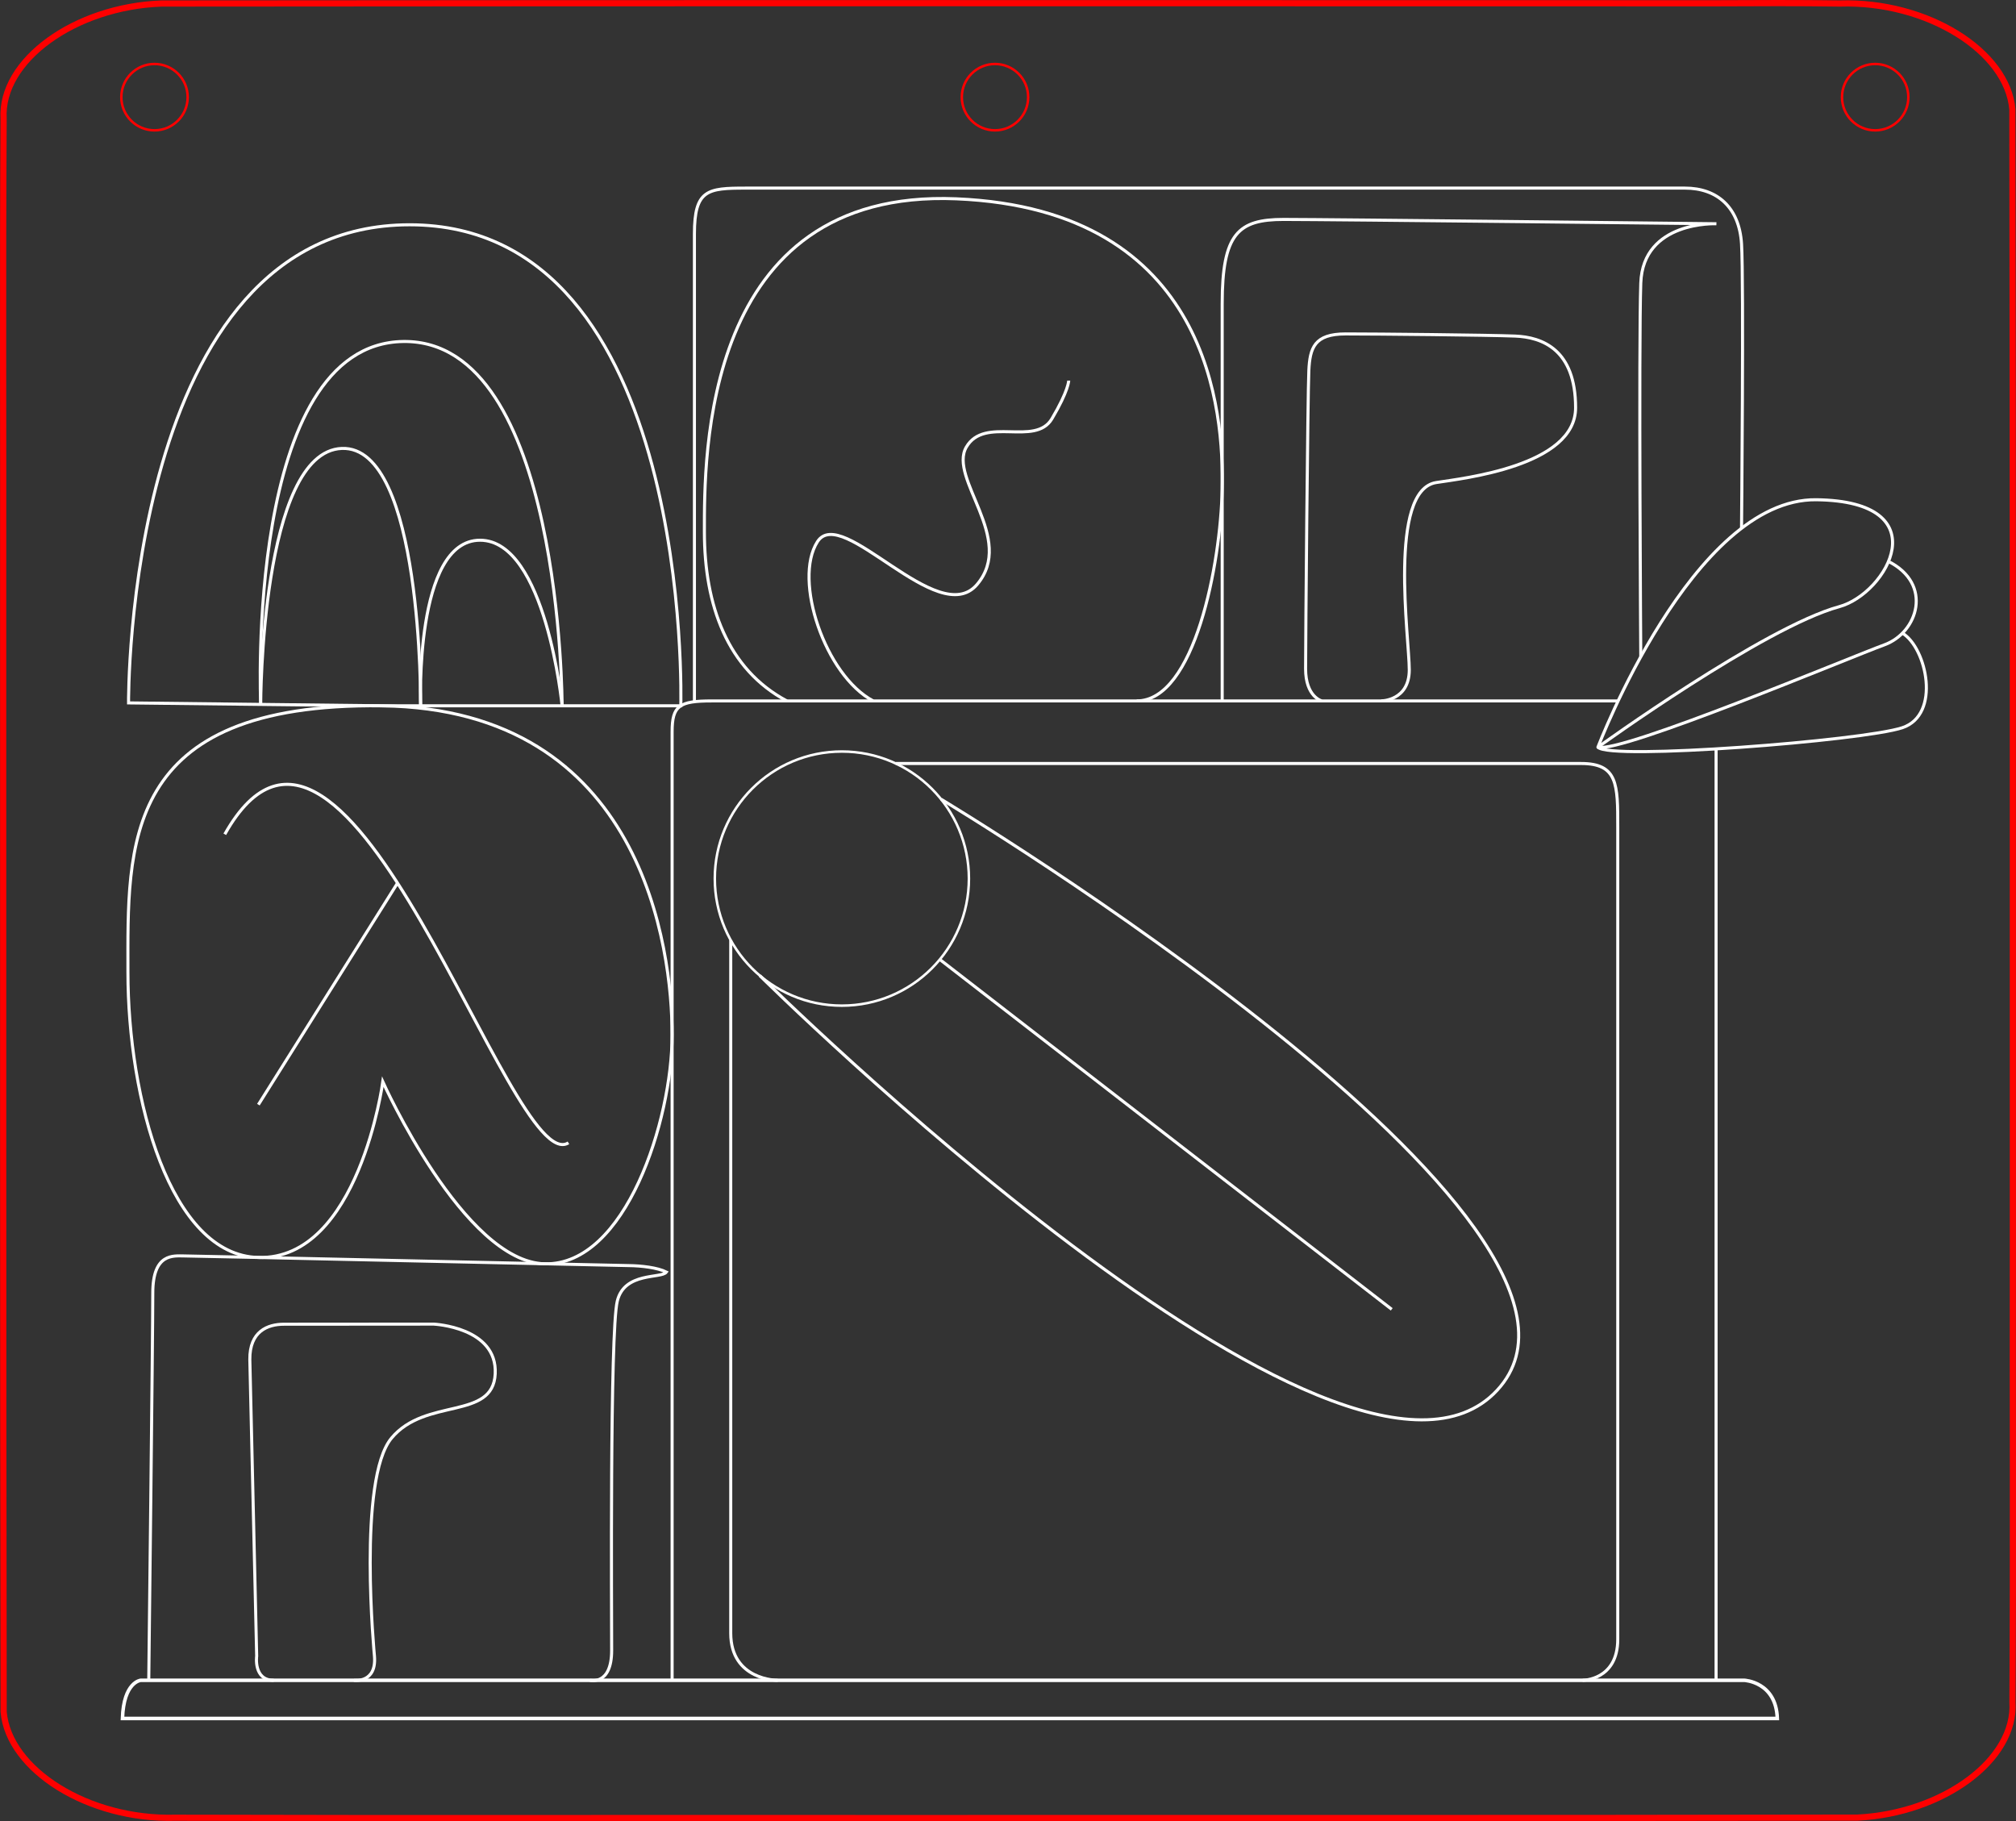 <?xml version="1.0" encoding="UTF-8" standalone="no"?>
<!-- Created with Inkscape (http://www.inkscape.org/) -->

<svg
   width="340.157"
   height="307.253"
   viewBox="0 0 90 81.294"
   version="1.1"
   id="svg5"
   inkscape:version="1.1 (c68e22c387, 2021-05-23)"
   sodipodi:docname="sina-kute-suli-li-sona-suli-tawa-ale.svg"
   xmlns:inkscape="http://www.inkscape.org/namespaces/inkscape"
   xmlns:sodipodi="http://sodipodi.sourceforge.net/DTD/sodipodi-0.dtd"
   xmlns="http://www.w3.org/2000/svg"
   xmlns:svg="http://www.w3.org/2000/svg">
  <rect x="0" y="0" width="90" height="81.294" fill="#333333" stroke="none"/>
  <sodipodi:namedview
     id="namedview7"
     pagecolor="#1e1e1e"
     bordercolor="#999999"
     borderopacity="1"
     inkscape:pageshadow="0"
     inkscape:pageopacity="0"
     inkscape:pagecheckerboard="true"
     inkscape:document-units="mm"
     showgrid="false"
     units="px"
     inkscape:zoom="0.7071068"
     inkscape:cx="265.87214"
     inkscape:cy="193.04015"
     inkscape:window-width="1854"
     inkscape:window-height="1056"
     inkscape:window-x="58"
     inkscape:window-y="440"
     inkscape:window-maximized="1"
     inkscape:current-layer="layer1"
     inkscape:snap-page="false"
     inkscape:object-paths="true"
     inkscape:object-nodes="true"
     inkscape:snap-global="false"
     inkscape:snap-smooth-nodes="true" />
  <defs
     id="defs2" />
  <g
     inkscape:label="Layer 1"
     inkscape:groupmode="layer"
     id="layer1"
     transform="translate(2.006,-9.902)">
    <path
       style="font-variation-settings:normal;opacity:1;vector-effect:none;fill:none;fill-opacity:1;stroke:#ffffff;stroke-width:0.158px;stroke-linecap:butt;stroke-linejoin:miter;stroke-miterlimit:4;stroke-dasharray:none;stroke-dashoffset:0;stroke-opacity:1;-inkscape-stroke:none;stop-color:#000000;stop-opacity:1"
       d="M 3.461,86.614 C 3.512,84.978 4.274,84.909 4.274,84.909 H 75.865 c 0,0 1.423,0.061 1.473,1.704 z"
       id="path870" />
    <path
       style="font-variation-settings:normal;opacity:1;vector-effect:none;fill:none;fill-opacity:1;stroke:#ffffff;stroke-width:0.136px;stroke-linecap:butt;stroke-linejoin:miter;stroke-miterlimit:4;stroke-dasharray:none;stroke-dashoffset:0;stroke-opacity:1;-inkscape-stroke:none;stop-color:#000000;stop-opacity:1"
       d="m 27.999,84.909 v -42.346 c 0,-1.167 0.33,-1.372 1.762,-1.372 h 40.472"
       id="path1027"
       sodipodi:nodetypes="cssc" />
    <path
       style="font-variation-settings:normal;opacity:1;vector-effect:none;fill:none;fill-opacity:1;stroke:#ffffff;stroke-width:0.136px;stroke-linecap:butt;stroke-linejoin:miter;stroke-miterlimit:4;stroke-dasharray:none;stroke-dashoffset:0;stroke-opacity:1;-inkscape-stroke:none;stop-color:#000000;stop-opacity:1"
       d="M 74.605,84.909 V 43.332"
       id="path1029"
       sodipodi:nodetypes="cc" />
    <path
       style="font-variation-settings:normal;opacity:1;vector-effect:none;fill:none;fill-opacity:1;stroke:#ffffff;stroke-width:0.136px;stroke-linecap:butt;stroke-linejoin:miter;stroke-miterlimit:4;stroke-dasharray:none;stroke-dashoffset:0;stroke-opacity:1;-inkscape-stroke:none;stop-color:#000000;stop-opacity:1"
       d="m 10.215,84.909 c -0.915,0 -0.762,-1.078 -0.762,-1.078 L 9.147,70.59 c -0.012,-1.26 0.794,-1.577 1.525,-1.576 0.614,0.001 6.685,-0.005 6.685,-0.005 0,0 2.846,0.134 2.745,2.218 -0.102,2.084 -3.104,1.04 -4.629,2.87 -1.525,1.83 -0.762,9.735 -0.762,9.735 0.102,1.22 -0.915,1.078 -0.915,1.078"
       id="path1247"
       sodipodi:nodetypes="cccscsscc" />
    <path
       style="font-variation-settings:normal;opacity:1;vector-effect:none;fill:none;fill-opacity:1;stroke:#ffffff;stroke-width:0.136px;stroke-linecap:butt;stroke-linejoin:miter;stroke-miterlimit:4;stroke-dasharray:none;stroke-dashoffset:0;stroke-opacity:1;-inkscape-stroke:none;stop-color:#000000;stop-opacity:1"
       d="m 4.635,84.909 c 0,0 0.18,-15.493 0.18,-17.29 0,-1.797 0.934,-1.653 1.402,-1.653 0.467,0 19.289,0.426 19.838,0.431 0.573,0.005 1.293,0.091 1.689,0.288 -0.217,0.308 -1.869,-0.024 -2.192,1.294 -0.335,1.363 -0.252,14.016 -0.252,15.597 0,1.581 -0.97,1.333 -0.97,1.333"
       id="path2107"
       sodipodi:nodetypes="cssscssc" />
    <path
       style="font-variation-settings:normal;opacity:1;vector-effect:none;fill:none;fill-opacity:1;stroke:#ffffff;stroke-width:0.136px;stroke-linecap:butt;stroke-linejoin:miter;stroke-miterlimit:4;stroke-dasharray:none;stroke-dashoffset:0;stroke-opacity:1;-inkscape-stroke:none;stop-color:#000000;stop-opacity:1"
       d="m 9.54,66.035 c 4.471,0.098 5.544,-7.843 5.544,-7.843 0,0 3.622,8.048 7.233,8.126 3.61,0.078 5.682,-6.411 5.682,-10.22 0,-3.809 -1.294,-14.545 -12.963,-14.689 C 3.368,41.264 3.705,47.66 3.705,53.301 c 0,5.641 1.881,12.647 5.835,12.734 z"
       id="path3413"
       sodipodi:nodetypes="ccssssc" />
    <path
       style="font-variation-settings:normal;opacity:1;vector-effect:none;fill:none;fill-opacity:1;stroke:#ffffff;stroke-width:0.136px;stroke-linecap:butt;stroke-linejoin:miter;stroke-miterlimit:4;stroke-dasharray:none;stroke-dashoffset:0;stroke-opacity:1;-inkscape-stroke:none;stop-color:#000000;stop-opacity:1"
       d="M 8.029,47.143 C 13.484,37.461 20.78,62.554 23.371,60.917"
       id="path3585" />
    <path
       style="font-variation-settings:normal;opacity:1;vector-effect:none;fill:none;fill-opacity:1;stroke:#ffffff;stroke-width:0.136px;stroke-linecap:butt;stroke-linejoin:miter;stroke-miterlimit:4;stroke-dasharray:none;stroke-dashoffset:0;stroke-opacity:1;-inkscape-stroke:none;stop-color:#000000;stop-opacity:1"
       d="M 15.741,49.321 9.529,59.213"
       id="path3587" />
    <circle
       style="fill:none;fill-rule:evenodd;stroke:#ffffff;stroke-width:0.112;stroke-linecap:round;paint-order:stroke fill markers;stop-color:#000000"
       id="path3886"
       cx="35.577"
       cy="49.121"
       r="5.672" />
    <path
       style="font-variation-settings:normal;opacity:1;vector-effect:none;fill:none;fill-opacity:1;stroke:#ffffff;stroke-width:0.136px;stroke-linecap:butt;stroke-linejoin:miter;stroke-miterlimit:4;stroke-dasharray:none;stroke-dashoffset:0;stroke-opacity:1;-inkscape-stroke:none;stop-color:#000000;stop-opacity:1"
       d="m 40.006,45.578 c 0,0 31.643,19.022 24.824,26.386 C 58.011,79.328 31.913,53.451 31.913,53.451"
       id="path4045" />
    <path
       style="font-variation-settings:normal;opacity:1;vector-effect:none;fill:none;fill-opacity:1;stroke:#ffffff;stroke-width:0.136px;stroke-linecap:butt;stroke-linejoin:miter;stroke-miterlimit:4;stroke-dasharray:none;stroke-dashoffset:0;stroke-opacity:1;-inkscape-stroke:none;stop-color:#000000;stop-opacity:1"
       d="M 39.95,52.733 60.125,68.35"
       id="path4047" />
    <path
       style="font-variation-settings:normal;opacity:1;vector-effect:none;fill:none;fill-opacity:1;stroke:#ffffff;stroke-width:0.136px;stroke-linecap:butt;stroke-linejoin:miter;stroke-miterlimit:4;stroke-dasharray:none;stroke-dashoffset:0;stroke-opacity:1;-inkscape-stroke:none;stop-color:#000000;stop-opacity:1"
       d="m 30.616,51.87 c 0,0 0,28.822 0,30.936 0,2.114 2.097,2.104 2.097,2.104"
       id="path4242" />
    <path
       style="font-variation-settings:normal;opacity:1;vector-effect:none;fill:none;fill-opacity:1;stroke:#ffffff;stroke-width:0.136px;stroke-linecap:butt;stroke-linejoin:miter;stroke-miterlimit:4;stroke-dasharray:none;stroke-dashoffset:0;stroke-opacity:1;-inkscape-stroke:none;stop-color:#000000;stop-opacity:1"
       d="m 37.983,43.984 c 0,0 28.961,0 30.598,0 1.637,0 1.634,0.933 1.634,2.83 0,1.897 0,34.433 0,36.264 0,1.831 -1.566,1.831 -1.566,1.831"
       id="path4244" />
    <path
       style="font-variation-settings:normal;opacity:1;fill:none;fill-opacity:1;stroke:#ffffff;stroke-width:0.137;stroke-linecap:butt;stroke-linejoin:round;stroke-miterlimit:4;stroke-dasharray:none;stroke-dashoffset:0;stroke-opacity:1;stop-color:#000000;stop-opacity:1"
       d="m 69.33,43.257 c 0,0 4.228,-11.115 9.751,-11.047 5.523,0.068 3.154,4.192 1.023,4.773 -3.353,0.914 -10.774,6.273 -10.774,6.273 z"
       id="path4602"
       sodipodi:nodetypes="cssc" />
    <path
       style="font-variation-settings:normal;opacity:1;vector-effect:none;fill:none;fill-opacity:1;stroke:#ffffff;stroke-width:0.136px;stroke-linecap:butt;stroke-linejoin:miter;stroke-miterlimit:4;stroke-dasharray:none;stroke-dashoffset:0;stroke-opacity:1;-inkscape-stroke:none;stop-color:#000000;stop-opacity:1"
       d="m 82.302,34.966 c 1.999,1.009 1.314,3.177 -0.187,3.722 -1.5,0.546 -11.728,4.841 -12.785,4.569"
       id="path4878"
       sodipodi:nodetypes="csc" />
    <path
       style="font-variation-settings:normal;opacity:1;vector-effect:none;fill:none;fill-opacity:1;stroke:#ffffff;stroke-width:0.136px;stroke-linecap:butt;stroke-linejoin:miter;stroke-miterlimit:4;stroke-dasharray:none;stroke-dashoffset:0;stroke-opacity:1;-inkscape-stroke:none;stop-color:#000000;stop-opacity:1"
       d="m 82.925,38.167 c 1.083,0.657 1.731,3.641 -0.007,4.22 -1.739,0.58 -13.092,1.466 -13.587,0.869"
       id="path5478" />
    <path
       style="font-variation-settings:normal;opacity:1;vector-effect:none;fill:none;fill-opacity:1;stroke:#ffffff;stroke-width:0.136px;stroke-linecap:butt;stroke-linejoin:miter;stroke-miterlimit:4;stroke-dasharray:none;stroke-dashoffset:0;stroke-opacity:1;-inkscape-stroke:none;stop-color:#000000;stop-opacity:1"
       d="m 33.122,41.191 c -2.659,-1.412 -3.682,-4.276 -3.682,-7.549 0,-3.273 -0.136,-15.342 11.251,-14.865 11.387,0.477 11.933,9.615 11.865,12.956 -0.068,3.341 -1.227,9.458 -3.819,9.458"
       id="path6865"
       sodipodi:nodetypes="csssc" />
    <path
       style="font-variation-settings:normal;opacity:1;vector-effect:none;fill:none;fill-opacity:1;stroke:#ffffff;stroke-width:0.136px;stroke-linecap:butt;stroke-linejoin:miter;stroke-miterlimit:4;stroke-dasharray:none;stroke-dashoffset:0;stroke-opacity:1;-inkscape-stroke:none;stop-color:#000000;stop-opacity:1"
       d="m 36.975,41.191 c -2.148,-1.139 -3.58,-5.401 -2.489,-7.106 1.091,-1.705 5.387,3.955 7.126,1.909 1.739,-2.046 -1.296,-4.739 -0.477,-6.137 0.818,-1.398 3.068,0 3.819,-1.261 0.75,-1.261 0.75,-1.705 0.75,-1.705"
       id="path7045"
       sodipodi:nodetypes="cssssc" />
    <path
       style="font-variation-settings:normal;opacity:1;vector-effect:none;fill:none;fill-opacity:1;stroke:#ffffff;stroke-width:0.136px;stroke-linecap:butt;stroke-linejoin:miter;stroke-miterlimit:4;stroke-dasharray:none;stroke-dashoffset:0;stroke-opacity:1;-inkscape-stroke:none;stop-color:#000000;stop-opacity:1"
       d="m 52.556,31.733 v 9.458"
       id="path7184" />
    <path
       style="font-variation-settings:normal;opacity:1;vector-effect:none;fill:none;fill-opacity:1;stroke:#ffffff;stroke-width:0.136px;stroke-linecap:butt;stroke-linejoin:miter;stroke-miterlimit:4;stroke-dasharray:none;stroke-dashoffset:0;stroke-opacity:1;-inkscape-stroke:none;stop-color:#000000;stop-opacity:1"
       d="m 52.556,31.733 v -8.275 c 0,-3.134 0.716,-3.761 2.741,-3.761 2.025,0 19.321,0.193 19.321,0.193 0,0 -3.279,-0.145 -3.375,2.652 -0.096,2.797 0,16.678 0,16.678"
       id="path7299"
       sodipodi:nodetypes="csscsc" />
    <path
       style="font-variation-settings:normal;opacity:1;vector-effect:none;fill:none;fill-opacity:1;stroke:#ffffff;stroke-width:0.136px;stroke-linecap:butt;stroke-linejoin:miter;stroke-miterlimit:4;stroke-dasharray:none;stroke-dashoffset:0;stroke-opacity:1;-inkscape-stroke:none;stop-color:#000000;stop-opacity:1"
       d="m 57.002,41.191 c 0,0 -0.723,-0.182 -0.723,-1.436 0,-1.254 0.096,-12.295 0.145,-13.308 0.048,-1.013 0.241,-1.639 1.639,-1.639 1.398,0 6.365,0.048 7.57,0.096 1.205,0.048 2.7,0.594 2.7,3.197 0,2.604 -5.026,3.155 -6.22,3.341 -2.157,0.335 -1.205,6.974 -1.205,8.361 0,1.387 -1.254,1.387 -1.254,1.387"
       id="path7638"
       sodipodi:nodetypes="cscsssssc" />
    <path
       style="font-variation-settings:normal;opacity:1;vector-effect:none;fill:none;fill-opacity:1;stroke:#ffffff;stroke-width:0.136px;stroke-linecap:butt;stroke-linejoin:miter;stroke-miterlimit:4;stroke-dasharray:none;stroke-dashoffset:0;stroke-opacity:1;-inkscape-stroke:none;stop-color:#000000;stop-opacity:1"
       d="m 15.036,41.408 h 13.351 c 0,0 0.616,-21.472 -12.107,-21.472 -12.723,0 -12.547,21.343 -12.547,21.343 L 15.036,41.408"
       id="path7826"
       sodipodi:nodetypes="cczcc" />
    <path
       style="font-variation-settings:normal;opacity:1;vector-effect:none;fill:none;fill-opacity:1;stroke:#ffffff;stroke-width:0.136px;stroke-linecap:butt;stroke-linejoin:miter;stroke-miterlimit:4;stroke-dasharray:none;stroke-dashoffset:0;stroke-opacity:1;-inkscape-stroke:none;stop-color:#000000;stop-opacity:1"
       d="m 9.632,41.347 c 0,0 -0.72,-16.104 6.368,-16.201 7.088,-0.096 7.088,16.263 7.088,16.263"
       id="path7908" />
    <path
       style="font-variation-settings:normal;opacity:1;vector-effect:none;fill:none;fill-opacity:1;stroke:#ffffff;stroke-width:0.136px;stroke-linecap:butt;stroke-linejoin:miter;stroke-miterlimit:4;stroke-dasharray:none;stroke-dashoffset:0;stroke-opacity:1;-inkscape-stroke:none;stop-color:#000000;stop-opacity:1"
       d="m 9.632,41.347 c 0,0 0.003,-11.283 3.62,-11.427 3.616,-0.145 3.52,11.489 3.52,11.489"
       id="path7910" />
    <path
       style="font-variation-settings:normal;opacity:1;vector-effect:none;fill:none;fill-opacity:1;stroke:#ffffff;stroke-width:0.136px;stroke-linecap:butt;stroke-linejoin:miter;stroke-miterlimit:4;stroke-dasharray:none;stroke-dashoffset:0;stroke-opacity:1;-inkscape-stroke:none;stop-color:#000000;stop-opacity:1"
       d="m 16.772,41.408 c 0,0 -0.285,-7.392 2.652,-7.391 2.937,8.25e-4 3.664,7.391 3.664,7.391"
       id="path7912" />
    <path
       style="font-variation-settings:normal;opacity:1;vector-effect:none;fill:none;fill-opacity:1;stroke:#ffffff;stroke-width:0.136px;stroke-linecap:butt;stroke-linejoin:miter;stroke-miterlimit:4;stroke-dasharray:none;stroke-dashoffset:0;stroke-opacity:1;-inkscape-stroke:none;stop-color:#000000;stop-opacity:1"
       d="m 28.995,41.225 c 0,0 0,-18.903 0,-20.88 0,-1.977 0.582,-2.046 2.287,-2.046 1.705,0 40.504,0 41.936,0 1.432,0 2.421,0.852 2.523,2.489 0.102,1.637 0,12.697 0,12.697"
       id="path8215" />
    <path
       id="rect1666"
       style="fill:none;fill-rule:evenodd;stroke:#ff0000;stroke-width:0.276;stroke-linecap:square;stroke-linejoin:bevel"
       d="m 74.575,10.049 c -23.122,-0.006 -46.245,-0.012 -69.366,0.01 -3.857,0.139 -7.206,2.533 -7.054,5.146 -0.043,6.943 -0.008,13.888 -0.019,20.831 0.004,16.76 -0.009,33.521 0.021,50.281 0.222,2.587 3.774,4.829 7.651,4.728 10.324,0.029 20.65,0.004 30.975,0.013 14.712,-0.005 29.426,0.01 44.137,-0.019 3.81,-0.194 7.077,-2.571 6.916,-5.158 0.043,-6.785 0.006,-13.571 0.019,-20.357 -0.003,-16.912 0.008,-33.824 -0.023,-50.736 -0.218,-2.6 -3.811,-4.853 -7.706,-4.729 -1.85,-0.029 -3.701,-0.018 -5.551,-0.01 z" />
    <circle
       style="fill:none;fill-rule:evenodd;stroke:#ff0000;stroke-width:0.11;stroke-linecap:square;stroke-linejoin:bevel"
       id="path2295"
       cx="42.413"
       cy="14.239"
       r="1.481" />
    <circle
       style="fill:none;fill-rule:evenodd;stroke:#ff0000;stroke-width:0.11;stroke-linecap:square;stroke-linejoin:bevel"
       id="path2295-9"
       cx="81.707"
       cy="14.239"
       r="1.481" />
    <circle
       style="fill:none;fill-rule:evenodd;stroke:#ff0000;stroke-width:0.11;stroke-linecap:square;stroke-linejoin:bevel"
       id="path2295-9-4"
       cx="4.891"
       cy="14.239"
       r="1.481" />
  </g>
</svg>
